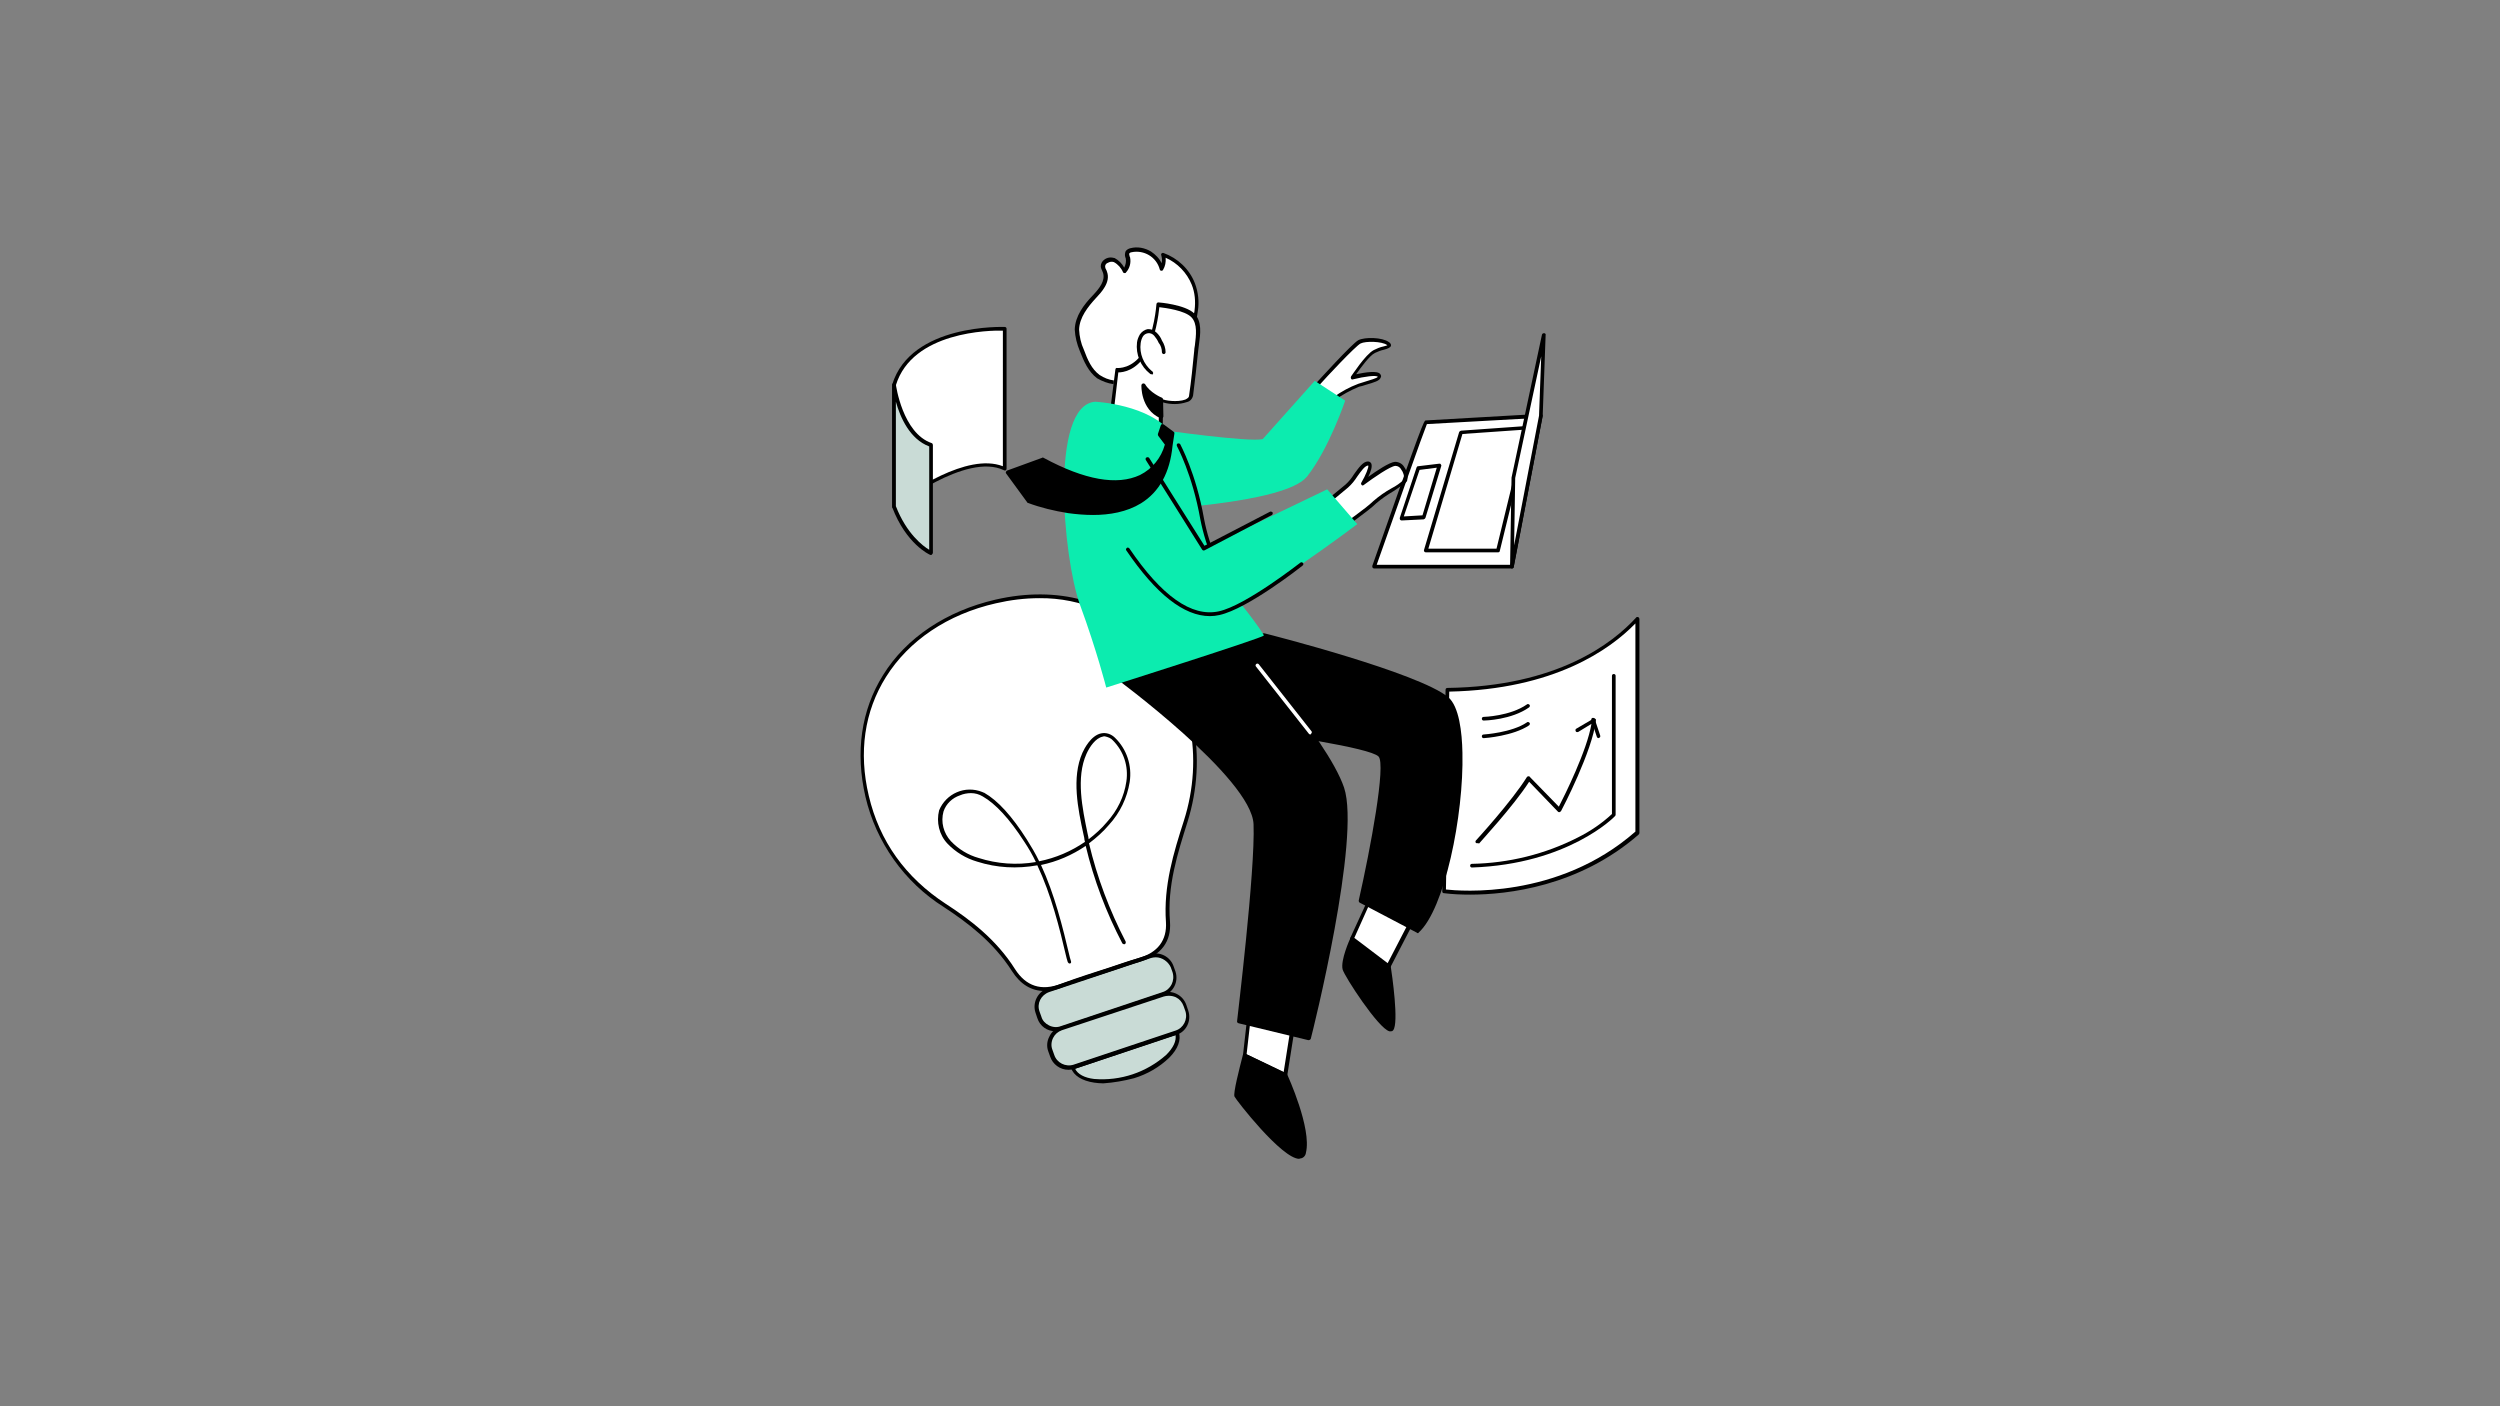 <?xml version="1.0" encoding="utf-8"?>
<!-- Generator: Adobe Illustrator 26.5.0, SVG Export Plug-In . SVG Version: 6.00 Build 0)  -->
<svg version="1.1" id="Layer_1" xmlns="http://www.w3.org/2000/svg" xmlns:xlink="http://www.w3.org/1999/xlink" x="0px" y="0px"
	 viewBox="0 0 1920 1080" style="enable-background:new 0 0 1920 1080;" xml:space="preserve">
<rect x="0" y="0" width="1920" height="1080" fill="#808080" stroke="none"/>
<style type="text/css">
	.st0{fill:#E6E7E8;}
	.st1{fill:#FFFFFF;}
	.st2{fill:#231F20;}
	.st3{fill:#0BEEB1;}
	.st4{fill:#282C2B;}
	.st5{fill:#CBDDD8;}
	.st6{fill:#C9DBD6;}
	.st7{fill:#0CECAF;}
</style>
<g>
	<path class="st1" d="M771.62,252.52c0,0-70.64-3.38-85,43.06v93.44c0,0,54.88-43.34,85-28.71V252.52z"/>
	<path class="st1" d="M1257.4,475.15c-16.61,18.29-58.82,53.19-145.79,54.6l-2.53,154.8c0,0,83.03,12.67,148.32-45.03L1257.4,475.15
		L1257.4,475.15z"/>
	<path d="M1129.06,687.08c-6.75,0-13.51-0.28-20.26-1.13c-0.84,0-1.13-0.84-1.13-1.41l2.53-154.8c0-0.84,0.56-1.41,1.41-1.41
		c84.43-1.13,126.93-34.34,144.94-54.04c0.28-0.56,1.13-0.56,1.69-0.28c0.56,0.28,0.84,0.84,0.84,1.41v164.36
		c0,0.28-0.28,0.84-0.56,1.13C1212.65,680.89,1157.77,687.08,1129.06,687.08z M1110.48,683.14c10.41,1.13,85.84,7.88,145.51-44.47
		V478.81c-19.42,19.98-62.2,50.66-142.97,52.35L1110.48,683.14z"/>
	<polygon class="st1" points="959.63,777.98 955.97,810.35 987.21,825.27 994.25,780.8 	"/>
	<path d="M987.21,826.96c-0.28,0-0.28,0-0.56,0l-31.24-14.92c-0.56-0.28-0.84-0.84-0.84-1.41l3.66-32.37c0-0.84,0.84-1.41,1.41-1.13
		l0,0l34.62,2.53c0.28,0,0.84,0.28,1.13,0.56s0.28,0.84,0.28,1.13l-7.04,44.47c0,0.56-0.28,0.84-0.84,1.13
		C987.49,826.67,987.21,826.96,987.21,826.96z M957.38,809.79l28.43,13.79l6.47-41.09l-31.52-2.53L957.38,809.79z"/>
	<path class="st1" d="M844.52,747.59c-9.57,3.1-19.42,5.91-28.99,9.85c-15.76,6.19-28.71,1.97-37.15-11.82
		c-13.51-21.11-32.08-36.03-52.91-49.53c-30.4-19.98-51.5-48.13-59.67-83.87c-16.89-71.77,25.05-132.56,98.79-149.73
		c108.92-25.05,175.62,74.3,145.79,168.59c-8.16,25.61-15.76,50.38-13.79,77.4c1.13,15.2-7.04,24.77-21.95,28.99
		C864.78,739.99,854.65,743.65,844.52,747.59z"/>
	<path class="st6" d="M805.11,760.53l78.24-26.17c7.04-2.25,14.64,1.41,16.89,8.44l1.41,3.94c2.25,7.04-1.41,14.64-8.44,16.89
		l-78.24,26.17c-7.04,2.25-14.64-1.41-16.89-8.44l-1.41-3.94C794.42,770.67,798.36,763.07,805.11,760.53z"/>
	<path class="st6" d="M814.97,790.09l78.24-26.17c7.04-2.25,14.64,1.41,16.89,8.44l1.41,3.94c2.25,7.04-1.41,14.64-8.44,16.89
		l-78.24,26.17c-7.04,2.25-14.64-1.41-16.89-8.44l-1.41-3.94C804.27,799.94,807.93,792.06,814.97,790.09z"/>
	<path class="st1" d="M1095,324.29c-0.84,0-39.97,110.89-39.97,110.89h106.11l22.23-115.96L1095,324.29z"/>
	<path class="st1" d="M1016.48,388.46c0,0,12.38-10.41,18.01-14.92c5.63-4.78,11.26-17.45,16.32-17.45s-3.94,15.48-3.94,15.48
		s19.14-14.64,25.05-15.2c5.91-0.56,9.29,9.57,7.88,12.67s-17.73,10.69-23.64,16.61c-5.91,5.91-25.61,19.42-25.61,19.42"/>
	<path class="st1" d="M1024.36,306.56c5.91-4.22,12.38-7.88,19.14-10.41c7.88-2.53,17.73-4.22,15.48-7.6
		c-2.25-3.38-20.83,1.41-20.83,1.41s10.69-16.61,16.89-19.7c6.19-3.1,14.64-3.1,10.41-6.19c-4.22-3.1-17.17-3.66-21.67-1.41
		c-4.5,2.25-30.4,30.68-31.8,32.37C1010.57,296.43,1024.36,306.56,1024.36,306.56z"/>
	<path class="st1" d="M855.21,293.33c-4.22-0.56-8.16-1.97-11.54-4.5c-6.47-4.78-9.85-12.67-12.67-19.98
		c-2.25-5.07-3.66-10.41-3.66-16.04c0.28-9.85,6.75-18.01,13.23-25.05c5.07-5.35,10.69-12.1,8.16-18.86
		c-0.84-1.41-1.13-2.81-1.41-4.5c-0.28-3.94,5.07-6.19,8.72-4.78c3.38,1.97,6.19,4.78,7.88,8.44c2.53-2.81,3.66-6.47,2.81-10.13
		c-0.28-1.41-0.84-3.1-0.28-4.22c0.56-0.84,1.69-1.41,2.53-1.69c10.41-2.25,20.83,3.94,23.36,14.35c1.97-3.38,2.25-7.32,1.13-10.69
		c17.73,6.19,28.71,24.2,25.61,42.78c-0.84,6.75-2.53,13.23-5.07,19.42c-1.13,1.97-2.81,3.94-4.78,5.35
		c-13.23,10.98-19.42,25.05-37.43,29.27C866.47,293.62,860.84,294.18,855.21,293.33z"/>
	<path class="st1" d="M916,241.83c6.75,6.47,3.66,19.14,2.81,27.3c-1.13,11.54-2.53,23.08-3.94,34.62
		c-1.13,7.32-19.98,5.63-23.08,3.38l-0.28,24.2c0,0-5.63,12.95-20.26,4.5s-17.45-18.58-17.45-18.58l4.22-33.21
		c0,0,12.38,1.13,21.11-13.23c8.72-14.35,10.41-37.15,10.41-37.15S909.53,235.36,916,241.83z"/>
	<path d="M1038.43,720.85c0,0-7.88,16.89-5.91,23.64c1.69,6.75,32.08,51.22,36.31,46.16c4.5-5.07-2.25-48.69-2.25-48.69
		L1038.43,720.85z"/>
	<path d="M955.97,810.35c0,0-7.6,28.43-6.47,30.96c1.13,2.53,47.85,61.64,52.35,43.34s-14.64-59.67-14.64-59.67L955.97,810.35z"/>
	<path class="st6" d="M904.18,792.9c3.66,10.98-11.54,26.17-33.49,33.49c-21.95,7.32-43.06,4.5-46.72-6.75L904.18,792.9z"/>
	<path d="M686.63,390.43c-0.28,0-0.28,0-0.56,0c-0.56-0.28-0.84-0.84-0.84-1.41v-93.44v-0.28c14.35-47,85.84-44.19,86.4-44.19
		c0.84,0,1.41,0.56,1.41,1.41v107.51c0,0.56-0.28,0.84-0.56,1.13c-0.56,0.28-0.84,0.28-1.41,0c-28.99-14.07-82.75,28.14-83.59,28.71
		C687.19,390.15,686.91,390.43,686.63,390.43z M688.03,295.87v90.34c10.7-7.88,54.6-38.84,82.18-28.14V253.93
		C760.36,253.65,700.7,254.49,688.03,295.87z"/>
	<path d="M802.3,761.1c-10.13,0-18.58-5.07-25.05-15.2c-14.35-22.52-34.34-37.43-52.35-49.25c-30.4-19.14-52.07-49.82-60.23-84.72
		c-7.88-34.05-3.38-66.42,13.51-93.44c17.73-28.71,48.69-49.25,86.4-57.98c47.85-10.98,90.63,0.84,120.46,33.21
		c32.37,34.9,42.5,87.53,27.02,137.35c-7.6,24.2-15.76,49.25-13.51,76.83c1.13,15.2-6.75,25.61-22.8,30.68
		c-7.04,1.97-14.07,4.5-20.83,6.75l-9.57,3.1l0,0l-8.72,2.81c-6.75,2.25-13.51,4.22-19.98,6.75
		C811.59,760.25,806.8,761.1,802.3,761.1z M798.36,459.39c-11.26,0-22.52,1.41-33.49,3.94c-37.15,8.44-66.98,28.71-84.43,56.57
		c-16.61,26.46-21.11,57.98-13.23,91.19c8.16,34.9,28.14,62.76,59.1,83.03c18.29,11.82,38.84,27.3,53.19,50.1
		c8.44,13.23,20.26,17.17,35.46,11.26c6.75-2.53,13.51-4.78,20.26-7.04l8.72-2.81l9.57-3.1c6.75-2.25,13.79-4.78,21.11-6.75
		c14.64-4.22,21.67-13.79,20.83-27.58c-1.97-27.86,5.91-53.47,13.79-77.96c15.48-48.69,5.35-100.19-26.17-134.53
		C861.12,472.33,830.45,459.11,798.36,459.39z M844.52,747.59"/>
	<path d="M810.74,792.06c-6.47,0-12.1-3.94-14.07-10.13l-1.41-4.22c-2.53-7.6,1.69-16.04,9.29-18.58l78.24-26.17
		c7.88-2.53,16.04,1.69,18.58,9.29l1.41,3.94c2.53,7.88-1.69,16.04-9.29,18.58l0,0l-78.24,25.89
		C814.12,791.49,812.43,792.06,810.74,792.06z M887.58,735.2c-1.41,0-2.53,0.28-3.66,0.56l-78.24,26.17
		c-6.19,2.25-9.57,8.72-7.32,14.92l1.41,3.94c0.84,3.1,3.1,5.35,5.91,6.75c2.81,1.41,6.19,1.69,9.01,0.56l78.24-26.17
		c6.19-1.97,9.57-8.72,7.6-15.2l0,0l-1.41-3.94C897.15,738.58,892.64,735.2,887.58,735.2z M893.21,763.91"/>
	<path d="M820.59,821.61c-6.47,0-12.1-4.22-14.07-10.13l-1.41-3.94c-1.41-3.66-1.13-7.88,0.84-11.54c1.69-3.66,4.78-6.19,8.44-7.32
		l78.24-26.17c7.6-2.53,16.04,1.69,18.58,9.57l1.41,4.22c2.53,7.6-1.41,16.04-9.29,18.58l0,0l0,0l-78.24,26.17
		C823.69,821.33,822.28,821.61,820.59,821.61z M897.43,764.76c-1.41,0-2.53,0.28-3.66,0.56l-78.24,25.89
		c-3.1,1.13-5.35,3.1-6.75,5.91s-1.69,6.19-0.56,9.01l1.41,3.94c1.97,6.19,8.72,9.57,14.92,7.6l0,0l78.24-26.17
		c6.19-1.97,9.57-8.72,7.6-14.92l0,0l-1.41-3.94c-1.13-3.1-3.1-5.35-5.91-6.75C901.09,765.04,899.4,764.76,897.43,764.76
		L897.43,764.76z M903.06,793.18"/>
	<path d="M847.33,832.02c-2.53,0-4.78-0.28-7.04-0.56c-9.29-1.41-15.76-5.35-17.73-11.26c-0.28-0.84,0.28-1.69,0.84-1.69
		l80.21-26.74c0.84-0.28,1.41,0.28,1.69,0.84c1.97,5.91-0.56,12.95-7.32,19.7c-7.6,7.32-16.89,12.67-27.02,15.76
		C863.37,830.05,855.49,831.46,847.33,832.02z M825.66,820.76c1.97,4.22,7.32,7.04,14.64,7.88c20.26,1.69,40.25-5.07,55.44-18.58
		c5.35-5.35,7.88-10.69,7.04-15.2L825.66,820.76z"/>
	<path d="M1161.14,436.59h-105.82c-0.56,0-0.84-0.28-1.13-0.56c-0.28-0.28-0.28-0.84-0.28-1.41
		c38.84-110.61,39.68-111.73,41.09-111.73l88.37-5.07c0.56,0,0.84,0.28,1.13,0.56c0.28,0.28,0.28,0.84,0.28,1.13l-22.23,115.96
		C1162.55,436.03,1161.99,436.59,1161.14,436.59z M1057.29,433.78h102.73l21.67-112.86l-85.84,4.78
		C1093.03,332.45,1071.93,392.4,1057.29,433.78z"/>
	<path d="M1030.27,406.48c-0.84,0-1.41-0.56-1.41-1.41c0-0.56,0.28-0.84,0.56-1.13c0.28,0,19.7-13.51,25.33-19.14
		c4.22-3.66,9.01-7.04,14.07-9.85c3.38-1.69,6.47-3.94,9.29-6.47c0.56-2.81-0.28-5.63-1.97-7.88c-0.84-1.69-2.53-2.81-4.5-2.81
		c-3.94,0.28-16.61,9.01-24.2,14.64c-0.56,0.56-1.41,0.56-1.69,0c-0.56-0.56-0.56-1.13-0.28-1.69c3.38-5.63,5.91-12.1,5.35-13.23
		c-2.53,0-5.63,4.5-8.44,8.44c-1.97,3.1-4.22,5.91-7.04,8.44c-5.63,4.78-18.01,14.92-18.01,14.92l-1.97-2.25
		c0,0,12.38-10.41,18.01-14.92c2.53-2.25,4.78-5.07,6.47-7.88c3.66-5.07,7.04-9.85,10.69-9.85l0,0c1.13,0,1.97,0.56,2.53,1.41
		c1.13,2.25-0.28,6.47-2.25,10.41c6.19-4.5,16.32-11.26,20.55-11.54c2.81,0,5.63,1.41,7.04,3.94c2.25,3.1,3.1,7.04,2.25,10.69
		c-0.84,1.69-4.5,3.94-10.41,7.88c-4.78,2.81-9.29,5.91-13.23,9.29c-5.91,5.91-25.05,19.14-25.61,19.7
		C1031.12,406.48,1030.55,406.48,1030.27,406.48z"/>
	<path d="M1024.36,307.97c-0.28,0-0.56,0-0.84-0.28c-5.63-4.22-12.67-9.85-12.95-12.38c0-0.56,0-1.13,0.56-1.41
		c0.28-0.28,27.3-30.11,32.08-32.65c5.07-2.53,18.29-2.25,23.36,1.41c0.56,0.28,1.97,1.41,1.69,2.81c-0.28,1.41-2.25,2.25-5.35,3.1
		c-2.53,0.56-4.78,1.41-7.04,2.53c-3.94,1.97-10.41,10.69-14.35,16.32c6.75-1.41,16.61-3.1,18.58,0c0.56,0.84,0.84,1.69,0.28,2.53
		c-0.84,2.53-4.78,3.66-11.54,5.63c-1.69,0.56-3.38,1.13-5.07,1.41c-6.75,2.81-12.95,6.19-18.86,10.41
		C1024.92,307.69,1024.64,307.97,1024.36,307.97z M1013.67,295.3c3.38,3.66,6.75,6.75,10.7,9.57c5.91-4.22,12.1-7.6,18.86-10.13
		c1.69-0.56,3.38-1.13,5.35-1.69c3.38-1.13,9.01-2.53,9.57-3.66c-1.13-1.41-10.13-0.28-19.14,1.97c-0.56,0.28-1.13,0-1.41-0.56
		s-0.28-1.13,0-1.69c0.56-0.56,10.98-16.89,17.45-20.26c2.25-1.13,4.78-2.25,7.6-2.81c0.84-0.28,2.25-0.56,2.81-0.84l-0.28-0.28
		c-3.94-2.81-16.32-3.1-20.26-1.13C1040.97,265.75,1017.61,290.8,1013.67,295.3z"/>
	<path class="st7" d="M891.8,330.2c0,0,67.55,9.57,77.96,7.04l39.97-44.75l23.36,15.2c0,0-12.38,36.87-29.27,58.26
		c-16.89,21.39-127.5,25.89-127.5,25.89L891.8,330.2z"/>
	<path d="M1067.99,792.06h-0.84c-8.44-1.97-34.62-42.22-36.03-47.56c-1.69-7.04,5.35-22.8,6.19-24.49c0.28-0.28,0.56-0.56,0.84-0.84
		c0.28,0,0.84,0,1.13,0.28l28.14,21.11c0.28,0.28,0.56,0.56,0.56,0.84c1.13,7.32,6.47,44.47,1.97,49.82
		C1069.39,792.06,1068.55,792.06,1067.99,792.06z M1039,722.82c-2.25,5.35-6.47,16.32-5.35,21.11c1.97,7.6,29.27,45.59,34.06,45.59
		l0,0c2.53-2.81,0-28.99-2.53-47L1039,722.82z"/>
	<polygon class="st1" points="1054.48,685.67 1038.43,720.85 1066.58,741.96 1087.69,700.59 	"/>
	<path d="M1066.58,743.37c-0.28,0-0.56,0-0.84-0.28l-28.14-21.11c-0.56-0.28-0.84-1.13-0.56-1.69l16.04-34.9
		c0.28-0.28,0.56-0.56,0.84-0.84c0.28-0.28,0.84-0.28,1.13,0l33.21,15.2c0.28,0.28,0.56,0.56,0.84,0.84c0.28,0.28,0.28,0.84,0,1.13
		l-21.11,40.81c-0.28,0.28-0.56,0.56-0.84,0.84L1066.58,743.37z M1040.12,720.29l25.61,19.42l19.7-38l-30.68-14.07L1040.12,720.29z"
		/>
	<path d="M970.89,488.09c0,0,117.36,29.83,140.44,48.69c23.08,18.86,5.35,153.67-22.52,178.72l-43.91-23.08
		c0,0,23.36-103.29,14.92-112.02c-8.72-8.44-105.54-21.11-105.54-21.11l-63.33-70.92L970.89,488.09z"/>
	<path d="M1088.81,716.63c-0.28,0-0.56,0-0.56-0.28l-43.91-23.08c-0.56-0.28-0.84-0.84-0.84-1.69
		c9.01-39.68,21.11-104.7,15.2-110.61c-6.75-6.75-77.96-17.17-104.7-20.55c-0.28,0-0.56-0.28-0.84-0.56l-63.33-70.92
		c-0.28-0.28-0.56-1.13-0.28-1.41c0.28-0.56,0.84-0.84,1.41-0.84l79.93-0.28h0.28c4.78,1.13,117.93,30.11,141,48.97
		c8.44,7.04,10.69,27.02,10.98,42.78c1.13,48.13-13.79,120.46-33.77,138.19C1089.66,716.63,1089.38,716.63,1088.81,716.63z
		 M1046.6,691.3l42.22,22.23c19.14-18.29,32.93-88.37,32.08-135.09c-0.56-21.39-3.94-35.74-10.13-40.53
		c-22.23-18.01-134.53-47-139.88-48.13l-76.83,0.28l60.79,68.11c12.1,1.69,97.1,12.95,105.82,21.39c2.53,2.53,4.78,11.54-3.66,60.51
		C1052.79,663.15,1047.72,686.23,1046.6,691.3z"/>
	<path d="M856.06,518.21c0,0,106.67,77.96,108.08,114.55c1.41,36.59-12.67,151.7-12.67,151.7l53.47,12.95
		c0,0,38.84-153.11,25.61-192.23c-12.95-39.12-88.09-120.46-88.09-120.46L856.06,518.21z"/>
	<path d="M1005.22,798.81h-0.56l-53.47-12.95c-0.84-0.28-1.13-0.84-1.13-1.41c0-1.13,14.07-115.67,12.67-151.42
		c-1.41-35.46-106.39-112.58-107.51-113.42c-0.28-0.28-0.56-0.84-0.56-1.41s0.56-0.84,0.84-1.13l86.69-33.49
		c0.56-0.28,1.13,0,1.69,0.28c3.1,3.38,75.15,82.18,88.37,121.02c12.95,38.84-23.92,186.88-25.61,193.07
		C1006.35,798.25,1005.79,798.81,1005.22,798.81z M953.16,783.61l50.94,12.1c3.66-15.2,37.43-153.67,25.33-189.98
		c-12.1-36.31-79.65-111.17-86.97-119.33l-83.31,32.37c15.48,11.54,105.26,79.65,106.67,113.99
		C966.95,666.81,954.56,770.67,953.16,783.61L953.16,783.61z"/>
	<path d="M880.26,340.05c-3.38,0-7.04-1.13-9.85-3.1c-14.92-8.44-18.01-18.86-18.01-19.42c0-0.28,0-0.28,0-0.56l4.22-33.21
		c0-0.84,0.84-1.41,1.41-1.13c0.56,0,11.82,0.84,19.98-12.38c8.44-13.79,10.13-36.31,10.13-36.59c0-0.84,0.84-1.41,1.41-1.41l0,0
		c0.84,0,20.55,1.69,27.58,8.44l0,0c6.19,5.91,4.78,16.04,3.66,23.92c-0.28,1.41-0.28,3.1-0.56,4.5
		c-1.13,11.54-2.53,23.08-3.94,34.62c-0.56,2.53-2.25,4.5-4.78,5.07c-5.91,1.97-12.38,1.97-18.29,0.28l-0.28,22.23
		c0,0.28,0,0.28,0,0.56c-1.69,3.66-4.5,6.19-8.16,7.6C883.36,340.05,881.67,340.05,880.26,340.05z M855.21,317.26
		c0.56,1.41,3.94,10.13,16.61,17.45c3.38,2.25,7.6,3.1,11.54,2.25c2.81-1.13,5.07-3.1,6.47-5.63l0.28-23.92
		c0-0.56,0.28-1.13,0.84-1.13c0.56-0.28,1.13-0.28,1.41,0c1.69,1.41,12.1,2.81,18.01,0.56c1.69-0.84,2.81-1.69,2.81-2.81
		c1.69-11.54,2.81-22.8,3.94-34.34c0-1.41,0.28-2.81,0.56-4.5c0.84-7.32,2.25-16.61-2.81-21.67c-5.07-5.07-19.7-7.04-24.49-7.6
		c-0.56,5.35-2.81,23.92-10.41,36.31s-17.45,13.79-21.11,13.79L855.21,317.26z"/>
	<path class="st1" d="M893.77,270.54c0-2.81-0.84-5.63-2.53-8.16c-0.84-1.97-2.25-3.94-3.66-5.63c-1.69-1.69-3.66-2.53-6.19-2.53
		c-1.97,0.28-3.66,1.41-4.78,3.1c-1.13,1.69-1.69,3.66-1.97,5.63c-1.13,8.72,2.53,17.45,9.57,22.8l-0.56-0.84"/>
	<path d="M884.2,287.42c-0.28,0-0.56,0-0.84-0.28c-7.32-5.63-11.26-14.92-10.13-24.2c0.28-2.25,1.13-4.22,2.25-6.19
		c1.41-1.97,3.38-3.38,5.63-3.94c2.81-0.28,5.35,0.84,7.32,2.81c1.69,1.69,3.1,3.66,3.94,5.91c1.69,2.53,2.81,5.91,2.81,9.01
		c0,0.84-0.84,1.41-1.41,1.41c-0.84,0-1.41-0.84-1.41-1.41l0,0c0-2.53-0.84-5.35-2.53-7.32c-0.84-1.97-1.97-3.66-3.38-5.35
		c-1.13-1.41-3.1-2.25-4.78-1.97c-1.69,0.28-3.1,1.13-3.94,2.53c-0.84,1.41-1.41,3.1-1.69,5.07c-1.13,8.16,2.25,16.04,8.44,21.39
		h0.28l0.56,0.84c0.56,0.56,0.28,1.41-0.28,1.97C884.76,287.42,884.48,287.42,884.2,287.42L884.2,287.42z"/>
	<path d="M891.8,306.84c0,0-9.57-3.94-13.51-10.98c0,0-0.84,17.73,13.79,23.92L891.8,306.84z"/>
	<path d="M891.8,321.2c-0.28,0-0.28,0-0.56,0c-15.48-6.75-14.64-25.33-14.64-25.33c0-0.56,0.56-1.13,1.13-1.41
		c0.56,0,1.13,0,1.69,0.56c3.66,6.47,12.67,10.41,12.95,10.41c0.56,0.28,0.84,0.84,0.84,1.41l0.28,12.95c0,0.56-0.28,0.84-0.56,1.13
		C892.36,321.2,892.08,321.2,891.8,321.2z M879.98,300.37c0.56,7.04,4.5,13.51,10.69,17.17l-0.28-9.85
		C886.45,306,882.79,303.47,879.98,300.37z"/>
	<path class="st7" d="M841.14,308.53c0,0,42.22,1.97,59.1,24.77c16.89,22.8,30.68,109.48,38.84,115.39c8.16,5.91,31.8,38,31.52,39.4
		c-0.28,1.69-121.02,39.97-121.02,39.97s-7.04-27.86-20.26-63.89C816.37,428.15,805.96,311.06,841.14,308.53z"/>
	<path d="M950.62,461.64c-0.56,0-0.84-0.28-1.13-0.56c-13.79-18.29-23.08-39.4-27.58-61.92c-6.19-35.18-18.01-56.29-18.01-56.57
		c-0.28-0.56-0.28-1.69,0.56-1.97c0.56-0.28,1.69,0,1.97,0.56l0,0c0,0.28,12.1,21.95,18.29,57.42
		c4.22,21.95,13.51,42.78,27.02,60.51c0.56,0.56,0.28,1.41-0.28,1.97C951.47,461.36,951.19,461.36,950.62,461.64z"/>
	<path class="st7" d="M875.76,343.99c0.84,1.13,48.69,77.4,48.69,77.4l94.85-45.59l23.08,26.74c0,0-79.93,60.51-111.17,70.64
		c-31.24,10.13-102.73-101.32-102.16-113.42C830.16,347.37,861.97,326.83,875.76,343.99z"/>
	<path d="M924.45,422.8c-0.56,0-0.84-0.28-1.13-0.56c0,0-42.5-67.83-43.34-68.95c-0.28-0.56-0.28-1.69,0.56-1.97
		c0.56-0.28,1.41-0.28,1.97,0.28c0.56,0.84,36.87,58.82,42.5,67.55l50.38-26.17c0.56-0.28,1.41,0,1.97,0.56
		c0.28,0.56,0,1.69-0.56,1.97l0,0l-51.5,27.02C924.73,422.8,924.73,422.8,924.45,422.8z"/>
	<path d="M929.23,473.18c-19.98,0-41.37-16.89-64.17-50.38c-0.56-0.56-0.28-1.41,0.28-1.97l0,0c0.56-0.56,1.41-0.28,1.97,0.28
		c24.77,36.59,47.85,52.91,68.67,48.41c20.83-4.5,62.2-37.15,62.76-37.43c0.56-0.56,1.41-0.28,1.97,0.28l0,0
		c0.56,0.56,0.28,1.41-0.28,1.97l0,0c-1.69,1.41-42.22,33.21-63.89,38C934.02,472.9,931.77,473.18,929.23,473.18z"/>
	<path d="M892.64,327.39l-2.25,6.75l5.63,7.32c0,0-10.98,56.57-95.41,11.54l-27.02,9.85l16.04,21.95c0,0,101.32,39.12,109.2-42.5
		l1.41-9.01L892.64,327.39z"/>
	<path d="M839.45,395.5c-6.47,0-12.95-0.56-19.14-1.41c-10.69-1.69-21.11-4.22-30.96-7.88c-0.28,0-0.56-0.28-0.56-0.56l-16.04-21.95
		c-0.56-0.56-0.28-1.41,0.28-1.97l0.28-0.28l27.02-9.85c0.28-0.28,0.84-0.28,1.13,0c31.8,17.17,56.57,21.39,74.02,13.23
		c9.57-4.78,16.32-13.23,19.14-23.36l-5.07-6.75c-0.28-0.28-0.28-0.84-0.28-1.41l2.25-6.75c0.28-0.56,0.56-0.84,0.84-0.84
		c0.56,0,0.84,0,1.41,0.28l7.6,5.63c0.56,0.28,0.56,0.84,0.56,1.41l-1.41,9.29c-1.97,20.55-10.13,35.46-24.2,44.19
		C865.34,393.25,852.12,395.5,839.45,395.5z M790.76,383.4c4.78,1.69,54.32,19.14,84.15,0.56c13.23-8.16,20.83-22.23,22.8-41.94
		l1.41-8.44l-5.35-3.94l-1.41,4.22l5.07,6.75c0.28,0.28,0.28,0.84,0.28,1.13c-2.81,11.26-10.41,20.83-20.83,25.89
		c-18.01,8.44-43.62,4.22-75.99-12.95l-24.77,9.01L790.76,383.4z"/>
	<path d="M997.91,890c-13.51,0-48.69-45.31-49.82-47.85c-1.13-2.53,3.66-21.11,6.47-32.08c0-0.28,0.28-0.84,0.84-0.84
		c0.28-0.28,0.84-0.28,1.13,0l31.24,14.92c0.28,0,0.56,0.28,0.56,0.56c0.84,1.69,19.14,41.94,14.64,60.51
		c-0.28,2.53-2.25,4.5-4.78,4.5L997.91,890z M957.1,812.6c-3.38,12.95-6.47,26.74-6.19,28.43c1.97,3.94,37.15,47.28,47.56,45.88
		c0.84,0,1.69-0.56,1.97-2.53c3.94-16.61-12.1-53.47-14.35-58.26L957.1,812.6z"/>
	<path class="st1" d="M1006.35,564.09c-0.56,0-0.84-0.28-1.13-0.56l-40.53-51.5c-0.56-0.56-0.56-1.41,0-1.97
		c0.56-0.56,1.41-0.56,1.97,0l0,0l40.53,51.5c0.56,0.56,0.28,1.41-0.28,1.97C1006.91,563.52,1006.63,564.09,1006.35,564.09z"/>
	<path d="M821.44,739.99c-0.56,0-1.13-0.56-1.41-1.13l-0.84-2.81c-5.63-24.2-11.82-48.69-22.52-71.49
		c-15.48,2.81-31.24,1.97-46.16-2.81c-8.72-2.53-16.61-7.32-22.8-13.79c-6.47-6.75-8.72-16.61-6.47-25.61
		c5.35-12.95,19.98-19.42,33.21-14.07c0.56,0.28,1.13,0.56,1.41,0.56c10.41,5.91,21.39,18.01,32.65,35.74
		c3.38,5.35,6.75,10.98,9.57,16.89c12.67-2.53,24.49-7.6,35.18-14.92c-0.28-1.13-0.56-1.97-0.56-3.1l-0.56-2.53
		c-4.22-19.42-9.29-43.62-0.84-62.76c1.41-3.1,6.47-13.23,14.35-14.92c3.94-0.84,7.88,0.56,10.69,3.38
		c9.01,8.72,13.23,21.39,11.26,34.06c-1.97,12.1-7.32,23.36-15.76,32.65c-4.5,5.35-9.85,10.13-15.48,14.35
		c6.19,26.17,15.76,51.5,28.14,75.43c0.28,0.56,0,1.69-0.56,1.97l0,0c-0.56,0.28-1.41,0-1.97-0.56
		c-12.38-23.64-21.95-48.97-28.14-74.86c-10.41,7.04-21.95,12.1-34.34,14.64c10.41,22.52,16.61,47.28,22.23,71.21l0.84,2.81
		C822.85,739.43,822.28,739.99,821.44,739.99L821.44,739.99z M745.73,609.12c-2.81,0-5.91,0.56-8.44,1.69
		c-5.91,1.97-10.69,6.47-12.67,12.38c-2.25,8.16,0,16.61,5.63,22.8c5.91,6.19,13.23,10.69,21.39,12.95
		c14.07,4.5,29.27,5.63,43.91,3.1c-2.53-5.35-5.63-10.7-9.01-15.76c-11.26-17.45-21.95-28.99-31.8-34.62
		C751.92,609.96,748.83,609.12,745.73,609.12z M848.46,565.49c-0.56,0-1.13,0-1.69,0.28c-5.35,1.13-9.85,7.6-12.38,13.23
		c-8.16,18.29-3.1,41.94,0.84,61.07l0.56,2.53c0,0.56,0.28,1.13,0.28,1.97c5.07-3.94,9.85-8.16,14.07-13.23
		c7.88-8.72,13.23-19.42,14.92-31.24c1.69-11.54-1.97-23.08-10.41-31.52C853.24,566.9,850.99,566.06,848.46,565.49z"/>
	<path d="M1076.43,399.72c-0.56,0-0.84-0.28-1.13-0.56c-0.28-0.28-0.28-0.84-0.28-1.41l12.95-38.84c0.28-0.56,0.56-0.84,1.13-0.84
		l16.32-1.97c0.56,0,0.84,0,1.13,0.56c0.28,0.28,0.56,0.84,0.28,1.41l-12.1,39.68c-0.28,0.56-0.56,0.84-1.41,1.13L1076.43,399.72
		L1076.43,399.72z M1090.22,360.88l-12.1,35.74l14.35-0.84l10.98-36.59L1090.22,360.88z"/>
	<path d="M1150.45,424.21H1095c-0.56,0-0.84-0.28-1.13-0.56c-0.28-0.28-0.28-0.84-0.28-1.13l27.02-90.63
		c0.28-0.56,0.56-0.84,1.41-1.13l51.5-3.66c0.56,0,0.84,0.28,1.13,0.56c0.28,0.28,0.56,0.84,0.28,1.13l-23.08,94.28
		C1151.86,423.92,1151.01,424.21,1150.45,424.21z M1096.97,421.39h52.35l22.23-91.47l-48.41,3.38L1096.97,421.39z"/>
	<polygon class="st1" points="1161.14,435.18 1162.55,366.51 1185.91,257.31 1183.38,319.23 	"/>
	<g>
		<path d="M1130.47,666.25c-0.84,0-1.41-0.56-1.41-1.41s0.56-1.41,1.41-1.41c28.14-0.56,56.01-7.32,81.34-20.26
			c9.57-4.78,18.29-10.7,26.17-18.01V519.05c0-0.84,0.56-1.41,1.41-1.41c0.84,0,1.41,0.56,1.41,1.41v106.67
			c0,0.28-0.28,0.84-0.28,0.84C1239.95,627.41,1204.21,663.72,1130.47,666.25L1130.47,666.25z"/>
		<path d="M1139.47,566.9c-0.84,0-1.41-0.56-1.41-1.41c0-0.84,0.56-1.41,1.41-1.41c0.28,0,21.67-1.41,33.21-9.29
			c0.56-0.56,1.41-0.28,1.97,0.28l0,0c0.56,0.56,0.28,1.41-0.28,1.97C1162.27,565.21,1140.6,566.9,1139.47,566.9L1139.47,566.9z"/>
		<path d="M1139.47,553.39c-0.84,0-1.41-0.56-1.41-1.41c0-0.84,0.56-1.41,1.41-1.41l0,0c0.28,0,20.26-0.56,33.21-9.57
			c0.56-0.56,1.41-0.28,1.97,0.28c0.56,0.56,0.28,1.41-0.28,1.97C1160.86,552.83,1140.6,553.39,1139.47,553.39L1139.47,553.39z"/>
		<path d="M1134.41,647.67c-0.28,0-0.56-0.28-0.84-0.28c-0.56-0.56-0.56-1.41,0-1.97l0,0c0.28-0.28,27.58-30.11,39.12-48.69
			c0.28-0.28,0.56-0.56,1.13-0.56s0.84,0,1.13,0.56l22.23,22.8c4.22-8.16,21.67-43.06,25.05-63.61l-10.13,6.19
			c-0.56,0.28-1.69,0.28-1.97-0.56c-0.28-0.56-0.28-1.69,0.56-1.97l12.95-7.6c0.56-0.28,1.13-0.28,1.41,0
			c0.56,0.28,0.84,0.84,0.56,1.41c-2.53,23.08-25.61,67.55-26.74,69.52c-0.28,0.28-0.56,0.56-1.13,0.84c-0.56,0-0.84,0-1.13-0.28
			l-22.23-23.08c-12.1,18.86-38.28,47-38.56,47.56C1135.25,647.11,1134.69,647.67,1134.41,647.67z"/>
		<path d="M1227.85,566.9c-0.56,0-1.13-0.28-1.41-0.84l-4.22-12.67c-0.28-0.84,0-1.69,0.56-1.97c0.84-0.28,1.69,0,1.97,0.56v0.28
			l4.22,12.67c0.28,0.84-0.28,1.69-0.84,1.69L1227.85,566.9z"/>
	</g>
	<path class="st6" d="M686.63,295.59c0,0,4.78,38,28.71,46.16v82.75c0,0-17.73-8.16-28.71-35.74V295.59z"/>
	<path d="M715.05,426.18c-0.28,0-0.28,0-0.56,0c-0.84-0.28-18.58-8.44-29.27-36.59c0-0.28,0-0.28,0-0.56v-93.44
		c0-0.84,0.56-1.41,1.41-1.41c0.84,0,1.41,0.56,1.41,1.13l0,0c0,0.28,5.07,37.43,27.58,45.03c0.56,0.28,0.84,0.84,0.84,1.41v82.75
		c0,0.56-0.28,0.84-0.56,1.13C715.62,426.18,715.33,426.18,715.05,426.18z M688.03,388.74c8.16,21.11,20.83,30.68,25.61,33.49
		v-79.37c-14.92-5.63-22.23-22.23-25.61-34.34V388.74z"/>
	<path d="M855.21,295.02l0.28-2.81l0,0c-3.94-0.56-7.6-1.97-10.98-4.22c-6.19-4.5-9.29-11.82-12.1-19.42
		c-2.25-4.78-3.38-10.13-3.66-15.48c0.28-9.29,6.75-17.45,12.95-24.2c3.94-4.22,11.54-12.1,8.44-20.26
		c-0.28-0.56-0.28-1.13-0.56-1.41c-0.56-0.84-0.84-1.69-0.84-2.53c0-1.13,0.56-1.97,1.41-2.53c1.13-0.56,2.25-1.13,3.38-1.13
		c0.56,0,1.41,0,1.97,0.28c3.1,1.69,5.63,4.5,7.04,7.88c0.28,0.28,0.56,0.56,1.13,0.56c0.56,0,0.84,0,1.13-0.56
		c2.81-3.1,3.94-7.32,3.1-11.54l-0.28-0.56c-0.28-1.13-0.56-1.97-0.28-2.53c0.56-0.56,1.13-0.84,1.69-0.84
		c9.57-1.97,19.14,3.66,21.67,13.23c0,0.28,0.28,0.56,0.56,0.84c0.56,0.28,1.69,0.28,1.97-0.56c1.69-2.81,2.25-5.91,1.97-9.29
		c9.01,3.94,16.32,11.54,19.98,20.55c2.53,6.19,3.1,12.95,2.25,19.7c0,0.84-0.28,1.97-0.56,2.81l0,0c0.84,0.84,1.69,1.97,2.25,3.1
		c0.28-1.69,0.56-3.66,0.84-5.35c1.13-7.04,0.28-14.35-2.25-21.11c-4.22-10.98-13.23-19.42-24.2-23.36c-0.28,0-0.56,0-0.84,0
		c-0.84,0.28-1.13,1.13-0.84,1.69c0.56,1.97,0.84,4.22,0.28,6.19c-1.69-3.66-4.78-6.75-8.16-9.01c-4.78-2.81-10.41-3.94-15.76-2.53
		c-1.41,0.28-2.81,1.13-3.66,2.25c-0.56,1.41-0.84,3.1-0.28,4.78l0.28,0.56c0.56,2.53,0,5.07-1.13,7.32
		c-1.69-3.1-4.22-5.63-7.32-7.32c-2.81-0.84-5.63-0.56-7.88,1.13c-1.69,1.13-2.81,3.1-2.81,5.07c0,1.13,0.56,2.53,1.13,3.66
		c0.28,0.56,0.28,0.84,0.56,1.41c1.97,5.91-2.53,11.82-7.88,17.45c-6.75,7.04-13.51,15.76-13.79,26.17
		c0.28,5.63,1.69,11.26,3.94,16.61c3.1,7.88,6.47,15.76,13.23,20.83C846.49,292.77,850.71,294.46,855.21,295.02
		C854.93,295.02,854.93,295.02,855.21,295.02z"/>
	<path d="M1161.14,436.59L1161.14,436.59c-0.84,0-1.41-0.84-1.41-1.41l1.13-68.39l23.36-109.76c0.28-0.84,0.84-1.13,1.69-1.13
		c0.84,0,1.41,0.84,1.13,1.41l-2.25,61.92l-22.23,115.96C1162.55,436.03,1161.99,436.59,1161.14,436.59z M1183.66,273.63
		l-19.98,93.44l-0.84,51.79l19.14-99.63L1183.66,273.63z"/>
</g>
</svg>
